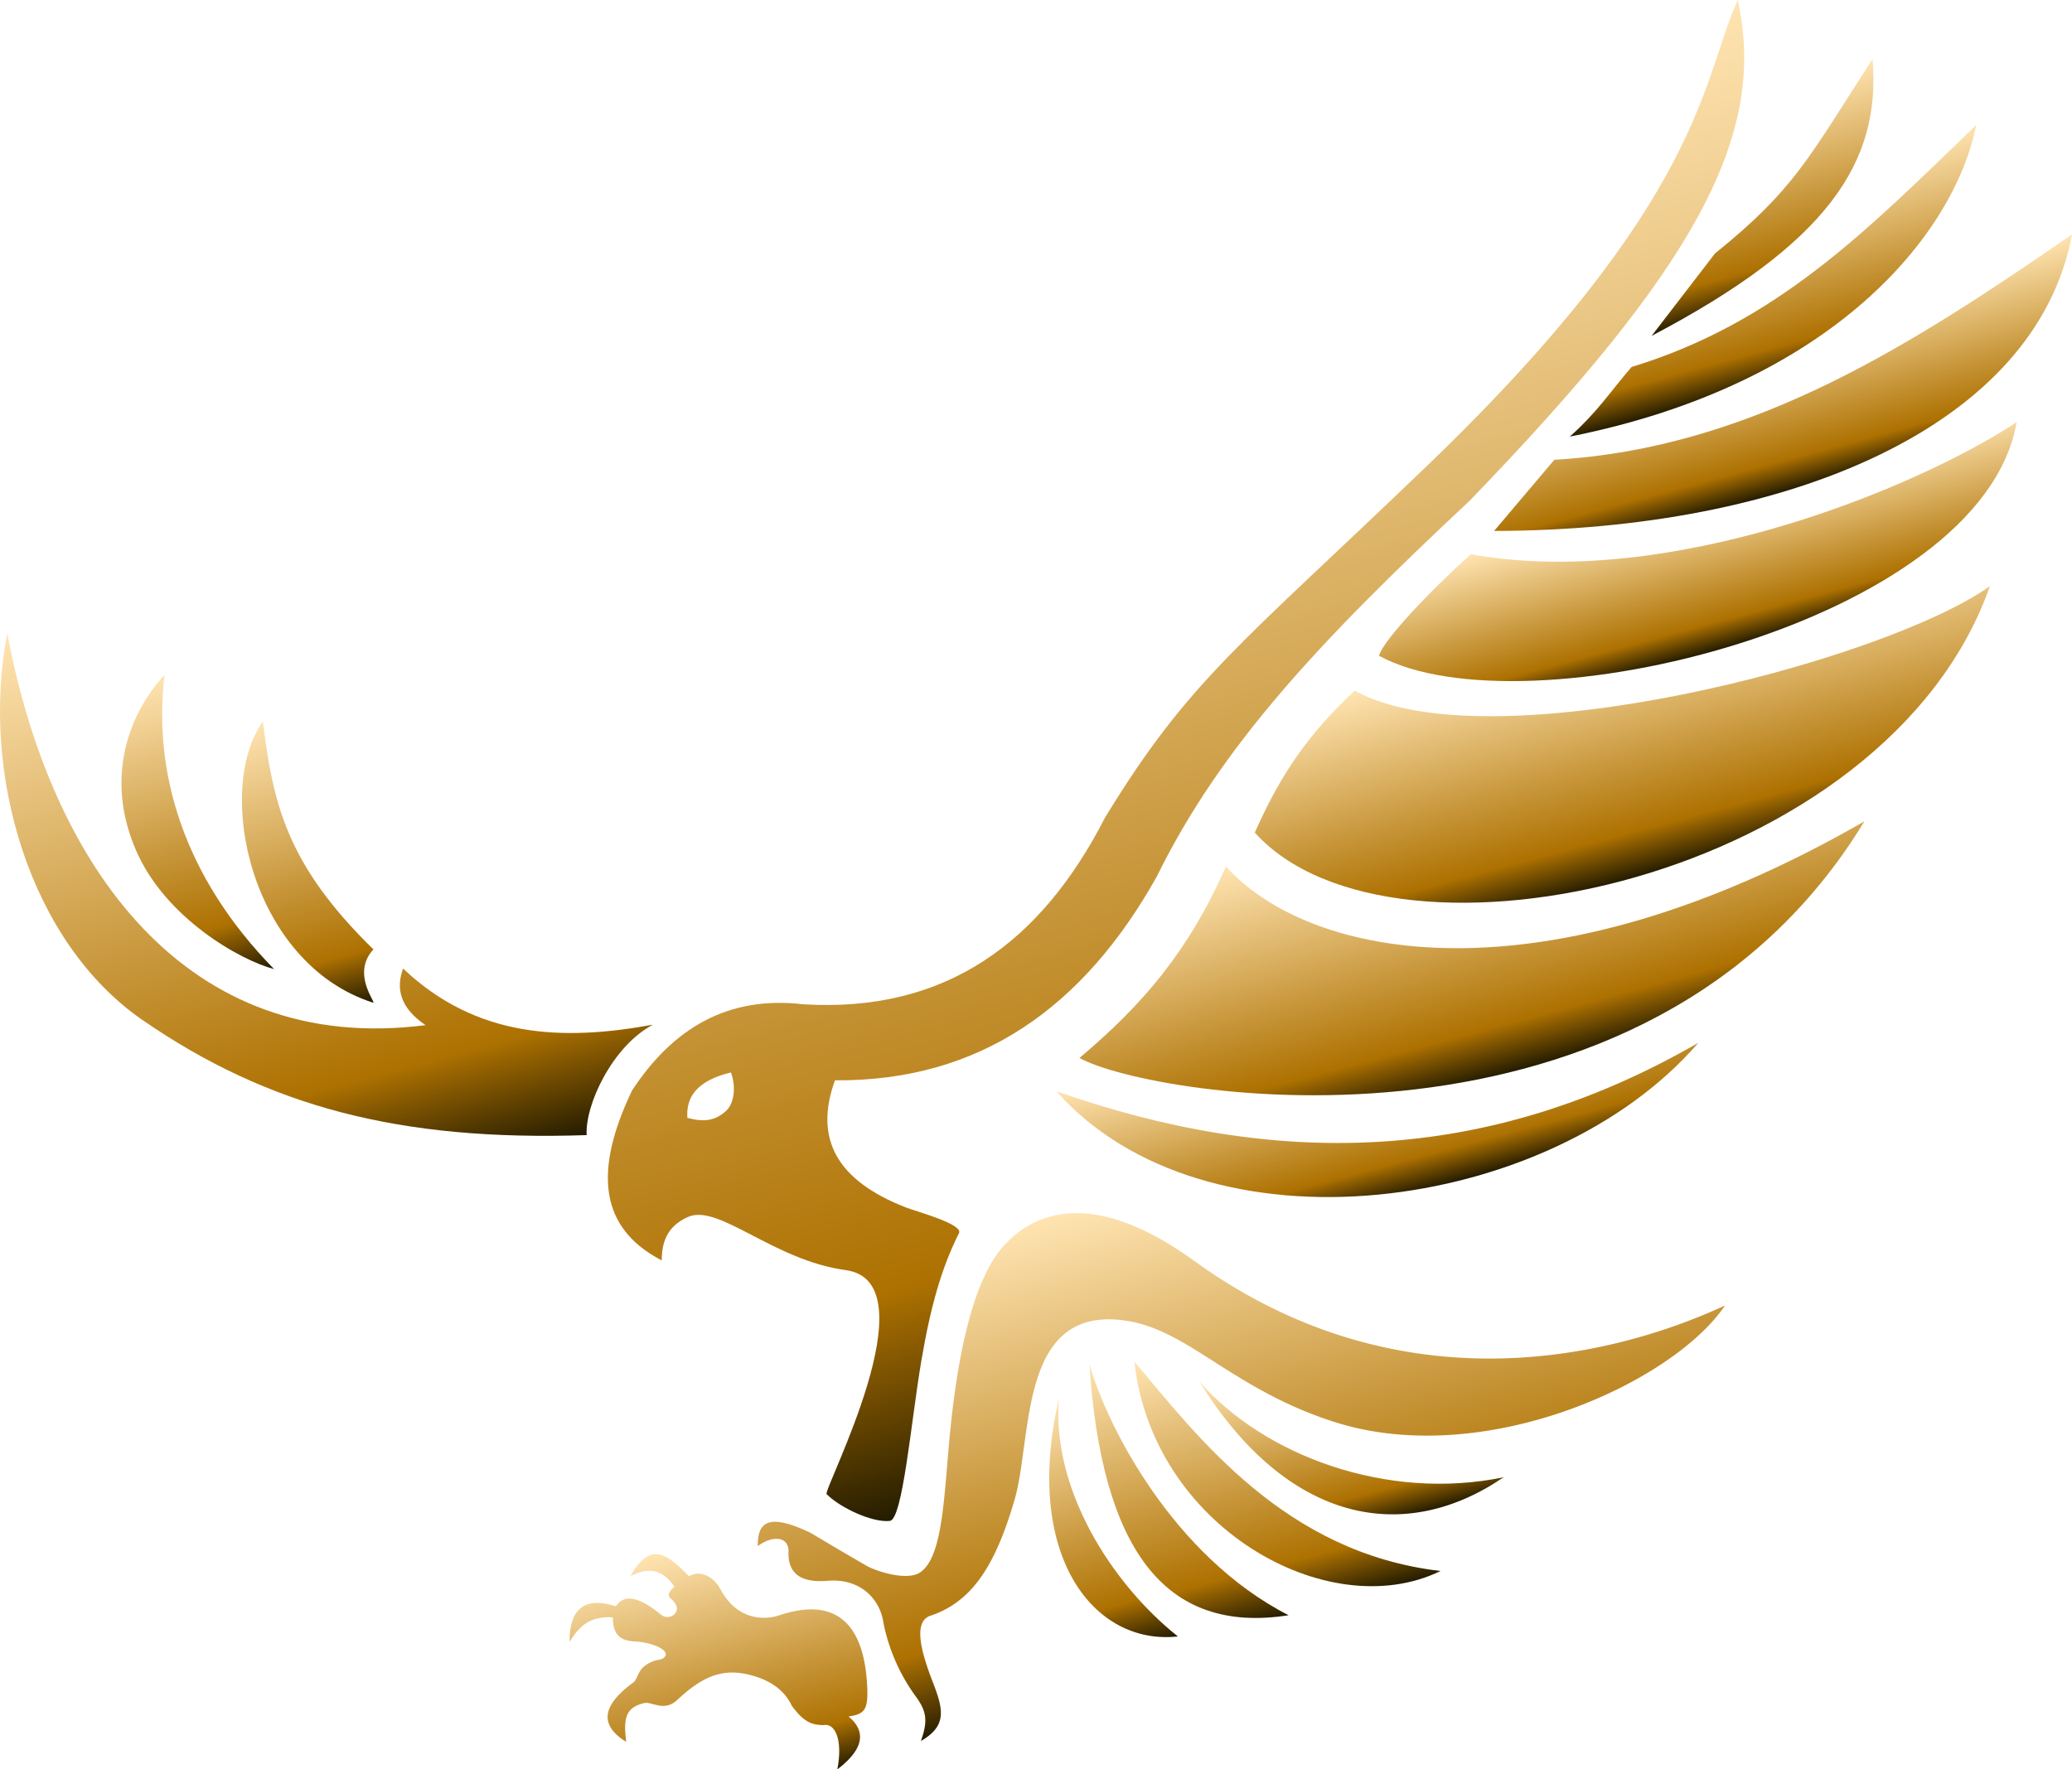 <?xml version="1.0" encoding="UTF-8" standalone="no"?>
<svg
   width="594.045"
   height="507.428"
   viewBox="0 0 594.045 507.428"
   version="1.1"
   id="svg32"
   xmlns:xlink="http://www.w3.org/1999/xlink"
   xmlns="http://www.w3.org/2000/svg"
   xmlns:svg="http://www.w3.org/2000/svg">
  <defs
     id="defs11">
    <linearGradient
       id="linear-gradient"
       x1="0.5"
       x2="0.5"
       y2="1"
       gradientUnits="objectBoundingBox">
      <stop
         offset="0"
         stop-color="#ffe4b2"
         id="stop2" />
      <stop
         offset="0.823"
         stop-color="#ad7101"
         id="stop4" />
      <stop
         offset="1"
         stop-color="#241c00"
         id="stop6" />
    </linearGradient>
    <clipPath
       id="clip-path">
      <rect
         id="Rechteck_1170"
         data-name="Rechteck 1170"
         width="613.433"
         height="423.216"
         fill="url(#linear-gradient)"
         x="0"
         y="0" />
    </clipPath>
    <linearGradient
       xlink:href="#linear-gradient"
       id="linearGradient851"
       gradientUnits="userSpaceOnUse"
       x1="22.174"
       x2="22.174"
       y2="44.347"
       gradientTransform="scale(0.594,1.684)"
       y1="0" />
    <linearGradient
       xlink:href="#linear-gradient"
       id="linearGradient853"
       gradientUnits="userSpaceOnUse"
       x1="29.132"
       x2="29.132"
       y2="58.269"
       gradientTransform="scale(0.69,1.449)"
       y1="0" />
    <linearGradient
       xlink:href="#linear-gradient"
       id="linearGradient855"
       gradientUnits="userSpaceOnUse"
       x1="37.778"
       x2="37.778"
       y2="75.555"
       gradientTransform="scale(0.927,1.078)"
       y1="0" />
    <linearGradient
       xlink:href="#linear-gradient"
       id="linearGradient857"
       gradientUnits="userSpaceOnUse"
       x1="31.931"
       x2="31.931"
       y2="63.863"
       gradientTransform="scale(1.208,0.828)"
       y1="0" />
    <linearGradient
       xlink:href="#linear-gradient"
       id="linearGradient859"
       gradientUnits="userSpaceOnUse"
       x1="38.34"
       x2="38.34"
       y2="76.68"
       gradientTransform="scale(1.047,0.955)"
       y1="0" />
    <linearGradient
       xlink:href="#linear-gradient"
       id="linearGradient861"
       gradientUnits="userSpaceOnUse"
       x1="98.434"
       x2="98.434"
       y2="196.871"
       gradientTransform="scale(1.451,0.689)"
       y1="0.003" />
    <linearGradient
       xlink:href="#linear-gradient"
       id="linearGradient863"
       gradientUnits="userSpaceOnUse"
       x1="49.806"
       x2="49.806"
       y2="99.611"
       gradientTransform="scale(1.821,0.549)"
       y1="0" />
    <linearGradient
       xlink:href="#linear-gradient"
       id="linearGradient865"
       gradientUnits="userSpaceOnUse"
       x1="67.736"
       x2="67.736"
       y2="135.472"
       gradientTransform="scale(1.734,0.577)"
       y1="0" />
    <linearGradient
       xlink:href="#linear-gradient"
       id="linearGradient867"
       gradientUnits="userSpaceOnUse"
       x1="63.425"
       x2="63.425"
       y2="126.849"
       gradientTransform="scale(1.749,0.572)"
       y1="0" />
    <linearGradient
       xlink:href="#linear-gradient"
       id="linearGradient869"
       gradientUnits="userSpaceOnUse"
       x1="46.65"
       x2="46.65"
       y2="93.3"
       gradientTransform="scale(2.078,0.481)"
       y1="0" />
    <linearGradient
       xlink:href="#linear-gradient"
       id="linearGradient871"
       gradientUnits="userSpaceOnUse"
       x1="47.667"
       x2="47.667"
       y2="95.333"
       gradientTransform="scale(1.909,0.524)"
       y1="0" />
    <linearGradient
       xlink:href="#linear-gradient"
       id="linearGradient873"
       gradientUnits="userSpaceOnUse"
       x1="43.84"
       x2="43.84"
       y2="87.679"
       gradientTransform="scale(1.547,0.646)"
       y1="0" />
    <linearGradient
       xlink:href="#linear-gradient"
       id="linearGradient875"
       gradientUnits="userSpaceOnUse"
       x1="35.09"
       x2="35.09"
       y2="70.18"
       gradientTransform="scale(1.164,0.859)"
       y1="0" />
    <linearGradient
       xlink:href="#linear-gradient"
       id="linearGradient877"
       gradientUnits="userSpaceOnUse"
       x1="189.595"
       x2="189.595"
       y2="379.189"
       gradientTransform="scale(1.058,0.945)"
       y1="0" />
    <linearGradient
       xlink:href="#linear-gradient"
       id="linearGradient879"
       gradientUnits="userSpaceOnUse"
       x1="85.806"
       x2="85.806"
       y2="171.611"
       gradientTransform="scale(0.943,1.06)"
       y1="0" />
    <linearGradient
       xlink:href="#linear-gradient"
       id="linearGradient881"
       gradientUnits="userSpaceOnUse"
       x1="25.925"
       x2="25.925"
       y2="51.848"
       gradientTransform="scale(0.578,1.729)"
       y1="0" />
    <linearGradient
       xlink:href="#linear-gradient"
       id="linearGradient883"
       gradientUnits="userSpaceOnUse"
       x1="24.353"
       x2="24.353"
       y2="48.721"
       gradientTransform="scale(0.566,1.767)"
       y1="0" />
  </defs>
  <g
     id="Gruppe_4152"
     data-name="Gruppe 4152"
     transform="matrix(0.966,-0.259,0.259,0.966,-21.78,139.418)">
    <g
       id="Gruppe_4147"
       data-name="Gruppe 4147"
       clip-path="url(#clip-path)">
      <path
         id="Pfad_2307"
         data-name="Pfad 2307"
         d="M 11.046,0 C 2.246,24.639 11.988,55.324 26.328,74.7 2.186,71 -10.55,40.521 11.046,0"
         transform="translate(235.433,336.974)"
         fill-rule="evenodd"
         fill="url(#linear-gradient)"
         style="fill:url(#linearGradient851)" />
      <path
         id="Pfad_2308"
         data-name="Pfad 2308"
         d="M 3.7,0 C -6.546,51.824 4.114,80.622 40.2,84.456 12.629,59.509 3.926,18.581 3.7,0"
         transform="translate(253.785,329.564)"
         fill-rule="evenodd"
         fill="url(#linear-gradient)"
         style="fill:url(#linearGradient853)" />
      <path
         id="Pfad_2309"
         data-name="Pfad 2309"
         d="M 0.855,0 C -6.487,47.087 34.878,87.547 70.071,80.712 28.4,64.15 12.881,25.71 0.855,0"
         transform="translate(269.275,332.337)"
         fill-rule="evenodd"
         fill="url(#linear-gradient)"
         style="fill:url(#linearGradient855)" />
      <path
         id="Pfad_2310"
         data-name="Pfad 2310"
         d="M 0,0 C 12.495,25.438 43.107,47.177 77.164,49.157 44.731,60.521 13.953,46.119 0,0"
         transform="translate(286.602,342.608)"
         fill-rule="evenodd"
         fill="url(#linear-gradient)"
         style="fill:url(#linearGradient857)" />
      <path
         id="Pfad_2311"
         data-name="Pfad 2311"
         d="m 47.328,40.508 c -6.964,-3.859 -13.12,-3.023 -21.823,1.643 -4.527,2.432 -7.188,-1.526 -9.337,-1.6 -5.909,-0.2 -6.958,3.206 -7.912,9.4 C 0.093,41.3 7.985,36.609 14.9,33.931 c 0.836,-0.322 2,-2.65 3.725,-3.438 3.351,-1.529 4.987,-0.558 6.027,-0.914 3.472,-1.195 -1.694,-5.29 -6.568,-6.793 C 13.21,21.283 12.803,18.206 13.838,14.493 7.048,12.167 3.433,14.96 0,18.045 2.491,8.812 7.615,6.569 15.5,11.651 c 3.433,-3.1 7.48,-0.491 11.92,5.758 1.775,2.5 7.042,0.724 3.854,-3.795 -1.313,-1.859 1.719,-2.791 1.848,-3.138 -2.21,-6.31 -6.434,-7.127 -11.342,-6.125 7.789,-7.868 11.427,-4.261 16.158,4.408 3.593,-1.077 6.843,1.958 7.758,5.89 2.314,9.945 9.861,11.917 14.374,11.631 15.855,-1.01 23.214,7.3 19.027,26.327 -1.45,6.6 -2.847,7.345 -7.368,6.84 3.085,4.277 3.323,9.609 -7.04,13.818 3.725,-7.651 2.948,-13.14 -0.665,-13.319 -2.558,-0.822 -4.88,-1.624 -7.211,-7.643 -0.889,-5.068 -4.221,-8.879 -9.485,-11.8"
         transform="translate(92.9,349.95)"
         fill-rule="evenodd"
         fill="url(#linear-gradient)"
         style="fill:url(#linearGradient859)" />
      <path
         id="Pfad_2312"
         data-name="Pfad 2312"
         d="m 90.789,4.408 c 12.643,-7.9 30.346,-7.107 51.263,18.606 44.9,55.2 106.239,58.165 143.633,51.729 -20.165,17.532 -78.79,27.617 -116.731,3.3 C 143.309,61.602 135.554,42.015 119.018,34.622 90.048,21.662 84.29,59.779 74.5,75.881 63.892,93.323 54.682,101.08 42.235,101.7 c -4.709,0.788 -4.945,8.717 -3.851,18.766 0.906,8.307 0.6,12.988 -7.7,15.2 3.59,-5.141 3.685,-7.962 2,-12.458 a 53.574,53.574 0 0 1 -3.59,-22.975 C 29.949,93.555 26.228,86.075 16.726,84.359 9.482,83.049 6.212,79.625 8.082,73.459 9.348,69.31 5.127,67.548 0,69.568 c 1.548,-5.862 4.622,-9.261 15.765,0.4 3.6,3.741 7.783,8 12.668,12.9 2.045,2.174 10.055,7.508 14.483,6.064 C 49.827,86.674 54.416,72.343 60.061,56.76 69.325,31.164 79.618,11.386 90.789,4.408"
         transform="translate(152.142,285.891)"
         fill-rule="evenodd"
         fill="url(#linear-gradient)"
         style="fill:url(#linearGradient861)" />
      <path
         id="Pfad_2313"
         data-name="Pfad 2313"
         d="M 0,0 C 28.966,57.888 127.613,70.741 181.355,34.25 113.287,52.452 54.629,37.366 0,0"
         transform="translate(268.585,251.648)"
         fill-rule="evenodd"
         fill="url(#linear-gradient)"
         style="fill:url(#linearGradient863)" />
      <path
         id="Pfad_2314"
         data-name="Pfad 2314"
         d="M 0,42.162 C 21.481,32.071 38.109,20.746 54.78,0 71.024,31.945 132.05,62.3 234.91,34.892 147.633,118.316 16.418,58.188 0,42.162"
         transform="translate(277.464,201.987)"
         fill-rule="evenodd"
         fill="url(#linear-gradient)"
         style="fill:url(#linearGradient865)" />
      <path
         id="Pfad_2315"
         data-name="Pfad 2315"
         d="M 38.216,0 C 69.4,30.315 186.631,31.291 221.832,18.213 171.461,91.9 26.821,84.748 0,31.875 9.115,20.723 19.237,10.013 38.216,0"
         transform="translate(342.745,162.856)"
         fill-rule="evenodd"
         fill="url(#linear-gradient)"
         style="fill:url(#linearGradient867)" />
      <path
         id="Pfad_2316"
         data-name="Pfad 2316"
         d="M 33.01,0 C 84.344,24.35 159.945,15.156 193.895,3.952 169.385,56.979 33.992,53.737 0,21.3 2.218,17.372 19.352,6.843 33.01,0"
         transform="translate(390.264,133.688)"
         fill-rule="evenodd"
         fill="url(#linear-gradient)"
         style="fill:url(#linearGradient869)" />
      <path
         id="Pfad_2317"
         data-name="Pfad 2317"
         d="M 21.963,23.96 C 78.263,35.675 131.077,18.017 182.023,0 157.7,50.7 81.3,60.846 0,39.2 Z"
         transform="translate(431.41,89.762)"
         fill-rule="evenodd"
         fill="url(#linear-gradient)"
         style="fill:url(#linearGradient871)" />
      <path
         id="Pfad_2318"
         data-name="Pfad 2318"
         d="M 22.269,41.444 C 65.595,39.955 97.018,21.444 135.669,0 121.547,28.61 76.821,61.194 0,56.143 9.684,51.235 14.217,46.921 22.269,41.443"
         transform="translate(459.375,52.315)"
         fill-rule="evenodd"
         fill="url(#linear-gradient)"
         style="fill:url(#linearGradient873)" />
      <path
         id="Pfad_2319"
         data-name="Pfad 2319"
         d="M 23.654,42.154 C 50.654,30.211 56.83,22.488 81.724,0 76.465,29.325 55.489,47.729 0,60.266 Z"
         transform="translate(489.505,26.364)"
         fill-rule="evenodd"
         fill="url(#linear-gradient)"
         style="fill:url(#linearGradient875)" />
      <path
         id="Pfad_2320"
         data-name="Pfad 2320"
         d="m 9.773,269.2 c -12.8,-11.715 -14.682,-27.031 4.417,-49.275 15.852,-14.127 33.479,-19.2 53.675,-11.185 39,13.1 70.66,0.438 97.483,-29.221 33.8,-32.178 50.276,-37.694 115.716,-73.784 C 377.47,52.564 385.587,19.063 401.3,0 c -1.669,39.66 -31.7,70.985 -111.54,118.855 -52.4,27.937 -87.235,49.723 -114.513,80.9 -29.864,30.618 -64.063,43.525 -104.136,32.433 -10.032,14.354 -7.236,27.7 10.226,40.5 2.53,1.854 14.679,8.871 12.772,11.019 -7.216,8.131 -13.092,17.708 -19.949,32.666 -7.24,15.788 -16.888,42.451 -20.56,41.916 -4.841,-0.7 -12.671,-7.163 -15.532,-12.1 -0.822,-1.419 45.174,-50.907 21.913,-60.639 -19.357,-8.1 -30.225,-27.979 -39.767,-26.428 -6.532,1.06 -9.079,5.124 -10.444,10.08 M 27.456,231.64 c 1.127,-5.834 5.306,-9.595 15.437,-9.362 0.426,4.6 -1.557,8.989 -4.255,10.329 -3.7,1.843 -6.779,1.559 -11.182,-0.968"
         transform="translate(136.993)"
         fill-rule="evenodd"
         fill="url(#linear-gradient)"
         style="fill:url(#linearGradient877)" />
      <path
         id="Pfad_2321"
         data-name="Pfad 2321"
         d="m 135.285,181.978 c 1.739,-8.476 13.734,-22.737 26.551,-25.66 -26.136,-2.117 -49.816,-9.328 -65.014,-34.1 -3.534,5.02 -3.744,10.644 2.008,17.344 C 30.213,130.3 6.921,67.875 12.115,0 -5.717,36.606 -4.735,87.109 20.9,117.194 49.213,150.423 83,169.84 135.289,181.978"
         transform="translate(0.001,46.952)"
         fill-rule="evenodd"
         fill="url(#linear-gradient)"
         style="fill:url(#linearGradient879)" />
      <path
         id="Pfad_2322"
         data-name="Pfad 2322"
         d="m 29.993,89.628 c -8.767,-5 -26.26,-22.179 -29.392,-43 C -2.763,24.285 8.523,8.237 21.514,0 11.039,26 11.754,57.324 29.992,89.628"
         transform="translate(31.07,70.119)"
         fill-rule="evenodd"
         fill="url(#linear-gradient)"
         style="fill:url(#linearGradient881)" />
      <path
         id="Pfad_2323"
         data-name="Pfad 2323"
         d="M 23.456,86.043 C 24.645,86.809 19.392,76.485 27.57,71.352 9.848,41.472 10.569,23.581 13.9,0 -4.8,15.493 -7.418,66.108 23.453,86.043"
         transform="translate(62.461,90.312)"
         fill-rule="evenodd"
         fill="url(#linear-gradient)"
         style="fill:url(#linearGradient883)" />
    </g>
  </g>
</svg>
